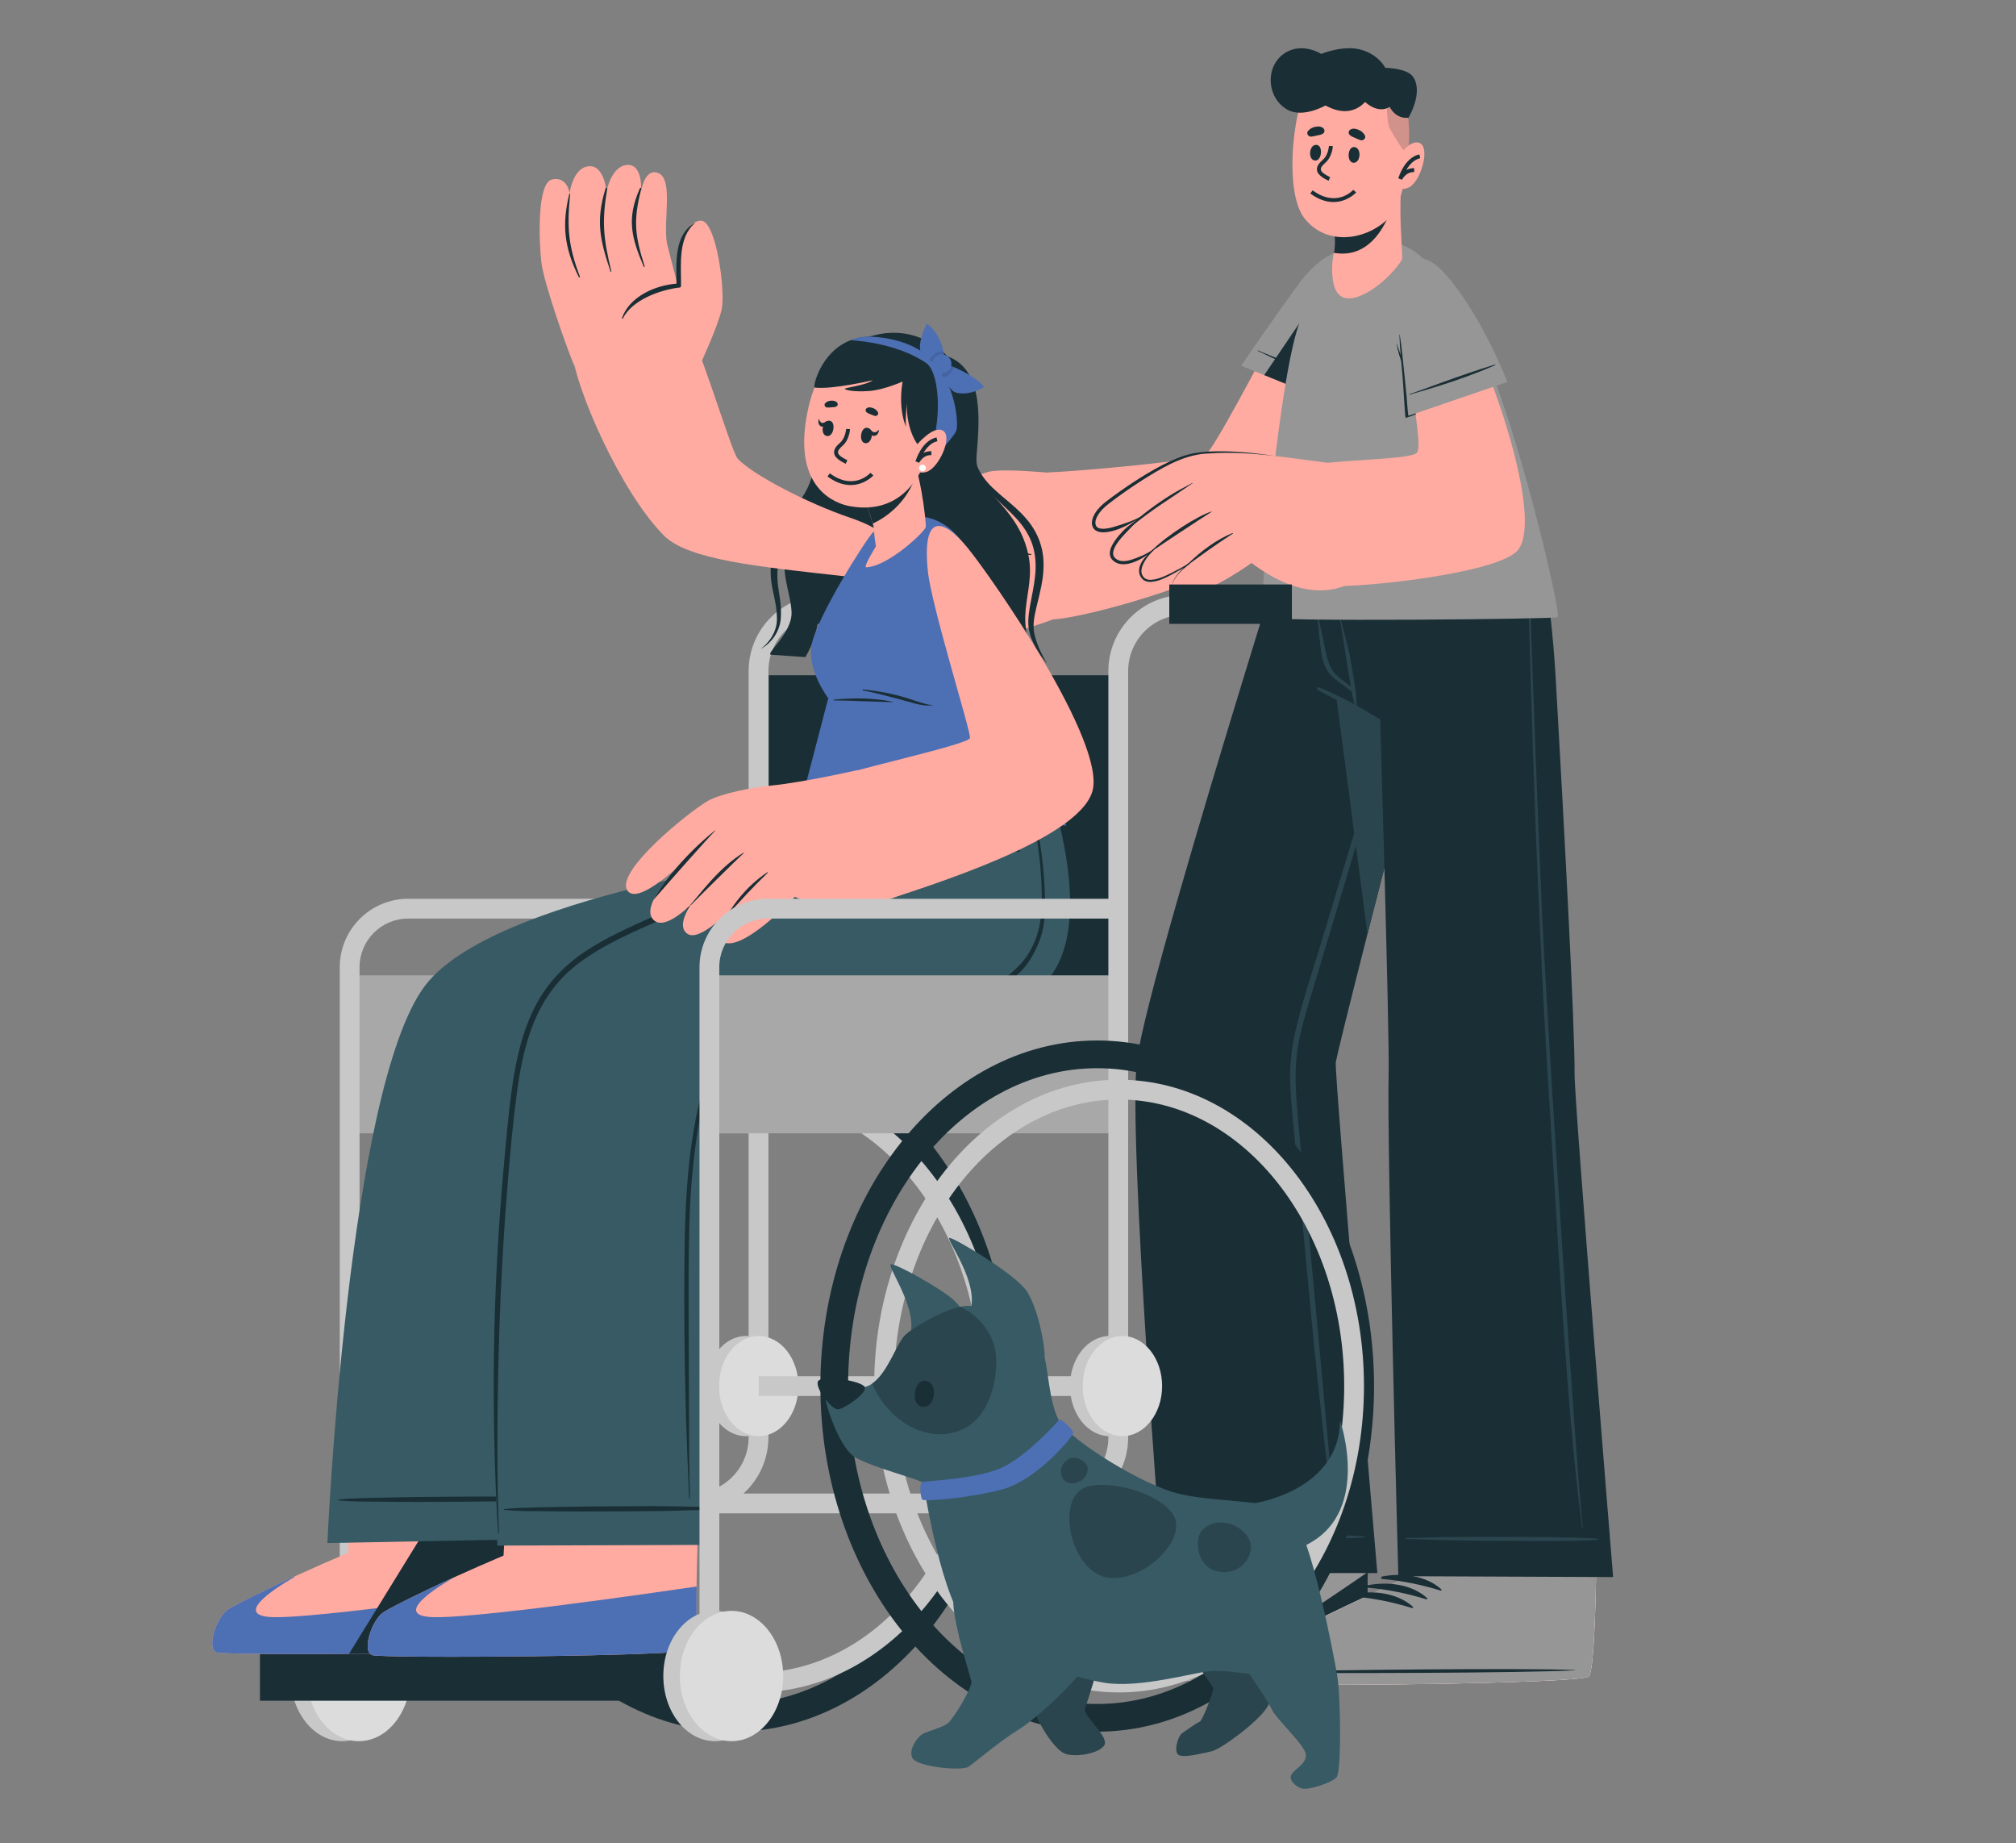 <?xml version="1.0" encoding="utf-8"?>
<!-- Generator: Adobe Illustrator 27.7.0, SVG Export Plug-In . SVG Version: 6.00 Build 0)  -->
<svg version="1.1" id="Ebene_1" xmlns="http://www.w3.org/2000/svg" xmlns:xlink="http://www.w3.org/1999/xlink" x="0px" y="0px"
	 viewBox="0 0 2144.63 1960.48" style="enable-background:new 0 0 2144.63 1960.48;" xml:space="preserve">
<rect x="0" y="0" width="2144.63" height="1960.48" fill="#808080" stroke="none"/>
<style type="text/css">
	.st0{fill:#FB6A55;}
	.st1{fill:#969696;}
	.st2{fill:#2B454E;}
	.st3{fill:#1A2E35;}
	.st4{fill:#FFABA1;}
	.st5{fill:#ECECEC;}
	.st6{fill:#DCDCDC;}
	.st7{fill:#A8A8A8;}
	.st8{fill:#4D6FB4;}
	.st9{fill:#375A64;}
	.st10{fill:#C8C8C8;}
	.st11{fill:#FFFFFF;}
	.st12{fill:#F7DFC4;}
	.st13{fill:#F2F2F2;}
	.st14{opacity:0.1;}
	.st15{opacity:0.3;fill:#1A2E35;}
	.st16{fill:#97BEDB;}
	.st17{fill:#771137;}
	.st18{fill:#FF9ABD;}
	.st19{fill:#F39C8C;}
	.st20{fill:#F4B3CC;}
	.st21{fill:#864240;}
	.st22{fill:#C26358;}
	.st23{fill:none;stroke:#1A2E35;stroke-miterlimit:10;}
	.st24{opacity:0.1;fill:#010000;}
	.st25{opacity:0.4;}
	.st26{opacity:0.2;}
	.st27{fill:#010000;}
	.st28{fill:#F4B85A;}
	.st29{fill:#FFC5C1;}
	.st30{fill:#BD5324;}
	.st31{fill:#D95000;}
	.st32{opacity:0.6;}
	.st33{clip-path:url(#SVGID_00000173878377080861561750000000458423358761424293_);}
	.st34{clip-path:url(#SVGID_00000063632605390352769210000002534460721714717853_);}
	.st35{fill:url(#SVGID_00000113324488646710725970000015895382196496758702_);}
	.st36{clip-path:url(#SVGID_00000151511931185908831710000008073894671015420087_);}
	.st37{clip-path:url(#SVGID_00000167365228957648137830000017565165525963895429_);}
	.st38{opacity:0.5;}
	.st39{fill:#334F7C;}
	.st40{clip-path:url(#SVGID_00000183250986848988441400000007077199945728457914_);}
	.st41{fill:none;stroke:#44555B;stroke-width:0.05;stroke-miterlimit:10;}
	.st42{fill:none;}
	.st43{clip-path:url(#SVGID_00000132788614058855183720000006541874902772498567_);}
	.st44{fill:#919191;}
	.st45{fill:#CCCCCC;}
	.st46{fill:#AFAFAF;}
	.st47{fill:#F4DFCE;}
	.st48{fill:#35271C;}
	.st49{fill:#DDC6B6;}
	.st50{clip-path:url(#SVGID_00000018944942880610459420000014411753262805464197_);}
	.st51{clip-path:url(#SVGID_00000103246589835430819310000015915848347550783667_);}
	.st52{clip-path:url(#SVGID_00000182506912701442294370000015156941629553027208_);}
	.st53{opacity:0.2;fill:#1A2E35;}
	.st54{fill:#D8BCA0;}
</style>
<g>
	<g>
		<g>
			<g>
				<g>
					<path class="st4" d="M1107.26,1787.27c11.13,3.59,328.49-0.52,340.46-8.36c4.6-2.9,6.7-49.18,7.63-105.16
						c0-0.59,0.01-1.17,0.01-1.75c0.22-11.54,0.37-23.42,0.38-35.46c0-1.66,0.01-3.32,0.06-4.97l-15.4-164.64l-212.29,2.13
						l20.95,163.09l0.24,6.46l1.28,33.76l0.12,3.47c0,0-120.77,55.91-133.04,65.91C1105.51,1751.71,1096.12,1783.73,1107.26,1787.27
						z"/>
					<path class="st5" d="M1107.26,1787.27c11.13,3.59,328.49-0.52,340.46-8.36c4.6-2.9,6.7-49.18,7.63-105.16
						c0-0.59,0.01-1.17,0.01-1.75c0.22-11.54,0.37-23.42,0.38-35.46c0-1.66,0.01-3.32,0.06-4.97l-206.74,0.58l0.24,6.46l1.28,33.76
						l0.12,3.47c0,0-120.77,55.91-133.04,65.91C1105.51,1751.71,1096.12,1783.73,1107.26,1787.27z"/>
					<g>
						<path class="st1" d="M1107.23,1787.25c5.73,1.84,91.95,1.65,176.23-0.05c16.94-0.34,33.79-0.73,49.86-1.17
							c60.1-1.65,109.77-4.13,114.38-7.14c4.56-2.86,6.65-47.87,7.57-102.82c0-0.78,0.05-1.55,0.05-2.33c0-0.58,0-1.21,0.05-1.8
							h-0.24l-204.53,0.39l0.1,3.49c0,0-120.79,55.88-133.02,65.88C1105.48,1751.71,1096.11,1783.71,1107.23,1787.25z"/>
						<g>
							<g>
								<path class="st3" d="M1110.69,1774.92c53.48-2.01,269.37-5.05,322.39-2.98c0.43,0.02,0.44,0.31,0,0.34
									c-52.96,3.15-268.87,4.45-322.38,3.52C1109.57,1775.78,1109.56,1774.96,1110.69,1774.92z"/>
								<path class="st3" d="M1227.81,1673.24c21-4.2,46.79-1.3,63.07,13.49c0.63,0.57-0.19,1.46-0.88,1.26
									c-20.85-6.28-40.3-10.23-62.07-12.08C1226.39,1675.77,1226.3,1673.54,1227.81,1673.24z"/>
								<path class="st3" d="M1212.73,1682.59c21-4.2,46.79-1.3,63.07,13.49c0.63,0.57-0.19,1.46-0.88,1.25
									c-20.86-6.28-40.3-10.23-62.07-12.08C1211.31,1685.12,1211.22,1682.9,1212.73,1682.59z"/>
								<path class="st3" d="M1197.65,1691.95c21-4.2,46.79-1.3,63.07,13.49c0.63,0.57-0.19,1.46-0.88,1.25
									c-20.86-6.28-40.3-10.23-62.07-12.08C1196.24,1694.48,1196.15,1692.25,1197.65,1691.95z"/>
							</g>
						</g>
						<path class="st3" d="M1283.46,1787.2c16.94-0.34,33.79-0.73,49.86-1.17c60.1-1.65,109.77-4.13,114.38-7.14
							c4.56-2.86,6.65-47.87,7.57-102.82c0-0.78,0.05-1.55,0.05-2.33c0-0.58,0-1.21,0.05-1.8h-0.24
							C1427.11,1691.61,1328.36,1757.35,1283.46,1787.2z"/>
					</g>
				</g>
				<g>
					<path class="st3" d="M1236.66,1673.07h228.56c0,0-46.02-533.82-44.23-543.15c2.28-11.94,15.78-65.98,33.74-136.56
						c5.63-22.09,11.7-45.78,18.01-70.35c17.04-66.41,35.83-138.99,52.19-202.15c24.57-94.62,43.74-168.12,43.74-168.12h-193.7
						c0,0-22.57,71.56-51.02,164.67c-46.36,151.32-108.31,359.59-114.42,410.22C1199.62,1209.39,1236.66,1673.07,1236.66,1673.07z"
						/>
					<g>
						<g>
							<path class="st2" d="M1246.78,1634.07c34.91-0.73,24.88-1.01,59.79-1.35c17.09-0.16,129.35-1.14,145.31,1.5
								c0.35,0.06,0.35,0.65,0,0.71c-15.96,2.64-128.23,1.66-145.31,1.5c-34.91-0.34-24.88-0.62-59.79-1.35
								C1246.13,1635.08,1246.13,1634.08,1246.78,1634.07z"/>
						</g>
						<path class="st2" d="M1377.99,1097.3c7.5-33.04,18.69-65.42,28.44-97.85c19.81-65.89,39.78-131.74,59.79-197.58
							c10-32.92,20.03-65.83,30.15-98.71c5.11-16.6,10.21-33.21,15.41-49.79c5.09-16.22,10.88-32.31,15.46-48.67
							c1.87-6.66,2.89-3,0.5,5.45c-4.82,17.05-9.58,34.11-14.55,51.12c-9.84,33.68-19.77,67.33-29.72,100.98
							c-19.81,66.96-39.9,133.84-59.96,200.73c-10.06,33.54-20.19,67.05-30.25,100.58c-4.81,16.02-9.52,32.14-12.36,48.65
							c-2.95,17.23-3.11,34.65-2.02,52.05c2.19,34.97,6.24,69.89,9.47,104.77c3.24,34.96,6.47,69.92,9.71,104.88
							c6.44,69.57,12.88,139.15,19.15,208.74c0.79,8.82,1.57,17.64,2.24,26.47c0.23,2.95-1.86,3.31-2.17,0.47
							c-7.53-68.8-15.68-138.4-22.14-207.31c-6.43-68.57-12.86-137.13-19.26-205.69c-1.61-17.21-3.44-34.46-3.45-51.77
							C1372.41,1128.78,1374.44,1112.94,1377.99,1097.3z"/>
					</g>
				</g>
				<path class="st2" d="M1396.96,552.74c13.45,104.04,39.08,299.1,57.77,440.61c43.69-171.47,113.94-440.61,113.94-440.61H1396.96z
					"/>
			</g>
			<g>
				<g>
					<path class="st4" d="M1349.38,1790.33c11.12,3.63,328.49,0.68,340.49-7.12c4.61-2.88,6.88-49.15,8.01-105.14
						c0.01-0.58,0.01-1.17,0.02-1.75c0.26-11.54,0.45-23.42,0.51-35.46c0.01-1.66,0.02-3.32,0.08-4.97
						c0.74-80.8-5.09-164.64-5.09-164.64l-207.44,1.35l5.79,163.11l0.22,6.46l1.16,33.76l0.11,3.47c0,0-120.97,55.47-133.28,65.43
						C1347.76,1754.77,1338.26,1786.75,1349.38,1790.33z"/>
					<path class="st5" d="M1349.38,1790.33c11.12,3.63,328.49,0.68,340.49-7.12c4.61-2.88,6.88-49.15,8.01-105.14
						c0.01-0.58,0.01-1.17,0.02-1.75c0.26-11.54,0.45-23.42,0.51-35.46c0.01-1.66,0.02-3.32,0.08-4.97l-206.74-0.17l0.22,6.46
						l1.16,33.76l0.11,3.47c0,0-120.97,55.47-133.28,65.43C1347.76,1754.77,1338.26,1786.75,1349.38,1790.33z"/>
					<g>
						<path class="st1" d="M1349.38,1790.33c11.12,3.63,328.49,0.68,340.49-7.12c4.61-2.88,6.88-49.15,8.01-105.14
							c0.01-0.58,0.01-1.17,0.02-1.75l-204.77-0.38l0.11,3.47c0,0-120.97,55.47-133.28,65.43
							C1347.76,1754.77,1338.26,1786.75,1349.38,1790.33z"/>
						<g>
							<g>
								<path class="st3" d="M1352.86,1777.99c53.49-1.81,269.39-4.07,322.39-1.8c0.43,0.02,0.43,0.31,0,0.34
									c-52.97,2.95-268.88,3.46-322.39,2.34C1351.74,1778.84,1351.73,1778.03,1352.86,1777.99z"/>
								<path class="st3" d="M1470.34,1676.74c21.01-4.12,46.79-1.13,63.02,13.72c0.63,0.58-0.2,1.46-0.88,1.25
									c-20.83-6.35-40.26-10.38-62.03-12.31C1468.92,1679.26,1468.84,1677.03,1470.34,1676.74z"/>
								<path class="st3" d="M1455.23,1686.04c21.02-4.13,46.79-1.13,63.02,13.72c0.63,0.57-0.2,1.46-0.88,1.25
									c-20.83-6.35-40.27-10.38-62.03-12.31C1453.81,1688.56,1453.73,1686.33,1455.23,1686.04z"/>
								<path class="st3" d="M1440.12,1695.34c21.02-4.13,46.79-1.13,63.02,13.72c0.63,0.58-0.2,1.46-0.88,1.25
									c-20.83-6.35-40.27-10.38-62.03-12.31C1438.7,1697.86,1438.62,1695.63,1440.12,1695.34z"/>
							</g>
						</g>
					</g>
				</g>
				<g>
					<path class="st3" d="M1381.23,552.74c0,0,4.47,92.68,25.68,166.08c1.7,6.07,3.54,12.04,5.53,17.77c0,0,22.09,8.01,55.83,28.69
						c0,0,2.23,74.57,4.47,157.73c2.48,92.97,5.05,196.66,4.51,218.66c-1.94,82.29,10.29,534.75,10.29,534.75l228.51,0.92
						c0,0-41.31-505.28-41.02-535.43c0.44-48.45-11.07-262.59-19.95-418.77c-5.44-96.22-21.35-170.4-21.35-170.4H1381.23z"/>
					<g>
						<path class="st2" d="M1495.38,1635.77c34.91-0.58,24.88-0.9,59.79-1.09c17.09-0.09,129.36-0.59,145.31,2.12
							c0.35,0.06,0.35,0.65,0,0.71c-15.98,2.58-128.23,1.12-145.32,0.88c-34.91-0.48-24.88-0.73-59.78-1.6
							C1494.72,1636.77,1494.72,1635.78,1495.38,1635.77z"/>
						<path class="st2" d="M1625.98,585.86c4.2,127.49,8.66,254.99,14.36,382.42c5.72,127.87,35.74,585.57,43.43,656.67
							c0.05,0.48-0.68,0.65-0.74,0.16c-16.64-126.47-25.91-313.65-34.1-440.92c-8.18-127.25-13.73-254.71-18.07-382.14
							c-2.45-72.08-4.33-144.19-6.49-216.28C1624.36,584.75,1625.95,584.84,1625.98,585.86z"/>
						<path class="st2" d="M1402.95,731.07c22.75,9.04,44.54,21.38,65.33,34.22c0.82,0.5,0.2,1.78-0.68,1.35
							c-22.05-10.71-44.55-21.02-65.98-32.93C1399.93,732.76,1401.2,730.38,1402.95,731.07z"/>
						<path class="st2" d="M1401.67,652.44c1.51,8.12,3.48,16.16,5.23,24.23c1.65,7.57,2.86,15.3,4.86,22.79
							c1.94,7.26,5.03,13.92,10.61,19.1c2.97,2.76,6.25,5.21,9.41,7.74c1.71,1.36,3.55,2.67,5.33,4.05
							c-0.23-1.07-0.42-2.16-0.61-3.27c-0.54-3.08-1.06-6.16-1.58-9.24c-1.15-6.84-2.24-13.69-3.29-20.55
							c-2.06-13.48-3.96-27.1-6.77-40.44c-0.11-0.54,0.7-0.75,0.84-0.21c3.36,13.22,7.06,26.3,9.99,39.63
							c1.43,6.54,6.55,38.83,6.78,41.11c0.23,2.36,0.43,4.73,0.51,7.1c0.08,2.34,0.55,4.95,0.01,7.25c-0.14,0.59-0.85,0.49-1.1,0.1
							c-0.01,0.01-0.02,0.02-0.03,0.02c-1.18-2.06-1.47-4.74-2.05-7.02c-0.59-2.3-1.11-4.64-1.53-6.99
							c-0.15-0.84-0.27-1.71-0.39-2.57c-3.18-1.93-6.14-4.49-9.11-6.64c-3.2-2.32-6.47-4.58-9.5-7.13
							c-5.8-4.89-9.43-10.88-11.6-18.12c-2.24-7.52-2.94-15.44-3.8-23.2c-1.03-9.17-1.78-18.4-3.06-27.54
							C1400.75,652.11,1401.56,651.89,1401.67,652.44z"/>
					</g>
				</g>
			</g>
		</g>
	</g>
	<g>
		<g>
			<g>
				<path class="st4" d="M1429.64,341.42c-16.63,93.18-38.46,202.91-69.33,229.87c-46.81,40.88-198.74,85.12-240.23,87.53
					c-17.27,1-25.2-155.36-6.72-156.2c39.41-1.81,160.12-12.63,169.34-19.22c8.74-6.25,53.72-91.79,89.14-158.36
					C1414.44,244.97,1439.26,287.5,1429.64,341.42z"/>
				<g>
					<g>
						<path class="st4" d="M1120.08,658.82c-14.19,5.75-81.56,26.39-101.6,27.94c-20.03,1.55-78,1.83-80.75-13.39
							c-2.74-15.22,14.22-16.66,14.22-16.66s-24.5-3.76-25.86-19.33c-1.37-15.57,25.1-16.94,25.1-16.94s-24.88-5.7-25.13-21.33
							c-0.25-15.63,26.59-12.55,26.59-12.55s-22.99-4.15-17.78-17.11c6.27-15.6,47.79-3.16,69.77-6.53
							c4.99-0.76,100.1-22.71,100.1-22.71L1120.08,658.82z"/>
						<g>
							<path class="st3" d="M950.34,586.33c30.55,9.07,45.49,7.75,75.69-0.75c0.59-0.17,0.97,0.67,0.37,0.9
								c-28.82,11.02-47.31,15.37-76.58,1.31C948.4,587.1,948.89,585.9,950.34,586.33z"/>
							<path class="st3" d="M948.77,619.67c32.56,6.65,48.77,5.36,81.06-1.22c0.46-0.09,0.66,0.67,0.21,0.8
								c-31.13,9.11-49.68,13.03-81.34,2.11C947.26,620.87,947.29,619.36,948.77,619.67z"/>
							<path class="st3" d="M953.58,656.32c31.99,4.16,49.82,3.52,80.34-6.9c0.72-0.25,1.15,0.78,0.45,1.1
								c-30.09,13.65-52.34,14.61-80.82,6.78C951.62,656.77,951.57,656.06,953.58,656.32z"/>
						</g>
					</g>
					<g>
						<path class="st4" d="M1113.36,502.62c0,0-39.75-3.8-57.59-1.61c-17.83,2.19-81.29,34.79-75.03,48.89
							c8.09,18.21,48.43,6.61,67.44-1.66c0,0,18.67,42.15,49.42,40.08C1128.36,586.26,1113.36,502.62,1113.36,502.62z"/>
						<path class="st3" d="M984.61,554.17c19.36,11.29,43.62-1.17,62.66-7.81c1.45-0.51,2.36,0.48,2.53,1.67
							c9,17.14,26.7,38.7,46.98,41.24c0.59,0.07,0.57,0.93-0.04,0.93c-22.12,0.23-41.23-19.54-49.89-38.94
							c-19.43,7.11-44.3,18.54-62.36,3.09C984.39,554.27,984.48,554.1,984.61,554.17z"/>
					</g>
				</g>
				<g>
					<path class="st1" d="M1320.35,389.03l103.64,42.04c0,0,25.42-69.79,25.51-127.81c0.09-58.02-41.87-36.05-65.81-4.06
						C1359.74,331.2,1320.35,389.03,1320.35,389.03z"/>
					<path class="st3" d="M1426.59,410.98c-44.2-14.87-80.41-34.33-88.4-37.68c-0.38-0.16-0.08-0.75,0.29-0.57
						c7.66,3.69,52.94,20.86,88.42,37.62C1427.32,410.55,1427.01,411.12,1426.59,410.98z"/>
					<path class="st3" d="M1449.49,303.25c-0.1,58.02-25.51,127.81-25.51,127.81l-79.07-32.1c22.76-33.75,67.87-100.54,89.39-131.13
						C1443.32,270.38,1449.54,280.85,1449.49,303.25z"/>
				</g>
			</g>
		</g>
		<g>
			<path class="st1" d="M1343.27,656.45c5.12,5.07,312.2,2.04,313.72,0c4.12-5.54-42.94-203.6-78.26-278.72
				c-45.28-96.33-72.84-111.82-87.13-117.18c-18.27-6.85-62.43,3.45-70.25,7c-8.86,3.98-31.4,48.98-41.94,84.73
				C1358.26,424.07,1338.82,652,1343.27,656.45z"/>
		</g>
		<g>
			<path class="st4" d="M1550.95,323.89c41.37,80.89,92.07,234.75,62.2,262.81c-24.66,23.17-153.3,36.51-185.36,36.48
				c-17.3-0.01-70.3-120.55-52.4-125.22c38.17-9.97,124.24-8.09,131.88-16.45c7.25-7.93-10.62-74.35-10.62-159.41
				C1496.65,252.85,1526.01,275.13,1550.95,323.89z"/>
			<g>
				<path class="st4" d="M1415.71,492.78c0,0-52.1-7.47-86.39-10.76c-19.13-1.83-52.22-2.05-66.9,3.04
					c-21.95,7.6-108.88,53.43-98.23,74.74c9.65,19.3,79.34-29.55,79.34-29.55s-74.68,43.08-58.79,64.18
					c15.89,21.1,87.29-44.57,87.29-44.57s-75.74,45.98-55.91,65.15c14.98,14.48,83-41.34,83-41.34s-64.83,39.97-50.06,55.53
					c16.32,17.19,82.34-30.4,82.34-30.4c44.19,33.23,79.61,34.01,104.23,22.16C1435.61,620.96,1423.5,533.96,1415.71,492.78z"/>
				<g>
					<path class="st3" d="M1268.4,513.7c-8.95,4.74-18.05,9.48-26.55,15c-8.5,5.52-16.82,11.35-24.77,17.64
						c-19.5,15.42-29.3,28.13-28.61,27.41c16.34-17.01,46.47-37.25,54.98-42.77c8.49-5.51,16.7-11.45,25.18-16.97
						C1268.83,513.88,1268.61,513.59,1268.4,513.7z"/>
					<path class="st3" d="M1288.9,544.04c-13.59,3.89-47.56,25.22-64.22,42.04c-0.7,0.71-0.21,0.83,0.61,0.26
						c10.62-7.32,52.86-35.28,63.78-42.05C1289.24,544.19,1289.09,543.99,1288.9,544.04z"/>
					<path class="st3" d="M1311.17,566.92c-16.7,6.83-33.28,18.74-48.76,34.01c-0.7,0.69,0.02,0.84,0.84,0.25
						c15.99-11.61,28.46-20.84,48.24-33.65C1311.8,567.33,1311.56,566.76,1311.17,566.92z"/>
				</g>
				<path class="st3" d="M1356.76,485.03c-23.19-2.75-46.64-4.4-69.87-2.78c-23.6,0.46-44.65,11.81-64.42,23.9
					c-9.91,6.1-19.65,12.53-29.13,19.3c-4.74,3.38-9.43,6.85-14.01,10.41c-4.57,3.48-8.63,7.45-11.45,12.23
					c-1.37,2.36-2.46,4.92-2.6,7.39c-0.17,2.45,0.73,4.69,2.68,5.75c1.96,1.14,4.75,1.3,7.45,1.1c2.73-0.23,5.51-0.8,8.24-1.57
					c10.95-3.18,22.14-6.78,32.16-12.53l0.39,0.53c-6.98,5.31-12.76,12.13-18.89,18.41c-3.05,3.15-5.96,6.45-8.43,9.98
					c-2.41,3.49-4.62,7.41-4.77,11.21c-0.05,1.87,0.54,3.54,1.82,4.85c1.35,1.4,3.03,2.44,4.91,2.99c3.79,1.12,8.12,0.52,12.19-0.71
					c8.16-2.6,16.9-6.07,23.85-11.28l0.72,0.75c-5.32,4.93-10.25,11.17-12.6,17.92c-1.15,3.35-1.11,7.01,0.81,9.84
					c1.79,3.01,5.16,4.16,8.77,3.98c7.23-0.45,14.26-3.72,20.92-7.02c6.67-3.43,13.69-6.84,19.84-11.16l0.64,0.81
					c-4.38,3.69-9.13,7.17-12.78,11.6c-1.81,2.23-3.5,4.58-4.79,7.15c-1.22,2.53-2.2,5.54-1.1,8.29c-1.19-2.73-0.3-5.82,0.86-8.41
					c1.23-2.64,2.86-5.06,4.62-7.36c3.56-4.59,8.19-8.19,12.52-12.07l0.64,0.81c-6.08,4.55-13,8.16-19.66,11.84
					c-6.68,3.57-13.67,7.03-21.62,7.7c-1.98,0.1-4.06-0.08-6.04-0.86c-2-0.76-3.68-2.3-4.81-3.99c-2.48-3.49-2.53-8.18-1.28-11.93
					c2.58-7.65,8.72-12.48,14.29-17.86l0.72,0.75c-7.2,5.54-14.7,10.82-23.55,13.66c-4.39,1.34-9.27,2.16-14.13,0.79
					c-2.4-0.68-4.66-2.05-6.41-3.85c-1.9-1.86-2.93-4.71-2.82-7.3c0.24-5.22,2.81-9.37,5.33-13.16c2.62-3.78,5.62-7.21,8.74-10.47
					c6.29-6.5,13.75-10.79,20.92-16.31l0.39,0.53c-10.2,5.89-19.79,12.33-31.37,15.58c-2.9,0.79-5.88,1.4-8.97,1.65
					c-3.07,0.17-6.42,0.14-9.61-1.65c-3.33-1.79-4.83-5.91-4.48-9.21c0.24-3.4,1.6-6.34,3.15-9.01c3.16-5.31,7.69-9.62,12.41-13.17
					c4.67-3.59,9.4-7.05,14.2-10.43c9.59-6.75,19.38-13.23,29.47-19.23c10.1-5.97,20.46-11.59,31.41-16
					c5.42-2.31,11.16-4,16.96-5.19c5.82-1.02,11.69-1.75,17.56-1.99C1310.26,479.18,1333.64,481.62,1356.76,485.03z"/>
			</g>
			<g>
				<path class="st1" d="M1497.74,442.52l105.8-36.26c0,0-26.6-69.35-64.59-113.2c-37.99-43.85-55.25,0.26-52.33,40.11
					C1489.54,373.02,1497.74,442.52,1497.74,442.52z"/>
				<path class="st3" d="M1590.48,388.44c-42.75,18.63-82.66,28.5-90.82,31.37c-0.39,0.14-0.56-0.5-0.16-0.62
					c8.16-2.4,53.25-20.05,90.81-31.44C1590.74,387.63,1590.89,388.26,1590.48,388.44z"/>
				<path class="st3" d="M1494.35,401.56c-1.46-13.34-3.11-32.59-5.33-45.82c-0.03-0.17-0.31-0.14-0.31,0.03
					c0.18,7.37,0.69,14.79,1.34,22.2c-0.12-0.4-0.2-0.81-0.32-1.22c-1.16-3.74-2.39-7.43-3.82-11.08c-0.05-0.13-0.24-0.04-0.22,0.08
					c0.74,3.89,1.62,7.74,2.71,11.55c0.68,2.37,1.46,4.71,2.24,7.05c0.38,3.92,1.09,13.54,1.49,17.43
					c0.67,6.53,2.55,42.84,3.19,42.67c0.96-0.26,6.52-1.94,10.65-3.68c0.53-0.22,0.13-1.19-0.39-0.97
					c-1.93,0.79-6.62,2.13-7.41,2.41c-0.9-6.75-1.2-13.66-1.82-20.45C1495.72,415.04,1495.09,408.29,1494.35,401.56z"/>
			</g>
		</g>
		<g>
			<g>
				<g>
					<path class="st4" d="M1429.97,316.7c17.08,5.11,48.35-19.61,61.35-40.36c0.88-1.43-0.46-17.06-1.2-36.13
						c-0.4-11.57-0.57-24.47,0.12-36.25c0.15-2.42-74.93,13.61-74.93,13.61s5.81,25.12,4.48,45.65c-0.13,1.72-0.39,3.3-0.79,4.8
						c-0.04,0.22-0.12,0.49-0.15,0.79C1416.81,277.92,1413.47,311.75,1429.97,316.7z"/>
				</g>
				<path class="st3" d="M1485.68,204.01c-4.6,19.71-19.81,67.1-59.28,65.68c-2.75-0.09-5.26-0.38-7.53-0.85
					c0-0.33,0.09-0.57,0.14-0.81c0.38-1.52,0.66-3.08,0.81-4.79c1.33-20.57-4.5-45.68-4.5-45.68S1469.48,206,1485.68,204.01z"/>
			</g>
			<g>
				<g>
					<path class="st4" d="M1494.57,109.38c10.05,25.53,2.22,102.19-15.05,120.51c-25.04,26.56-69.01,32.39-92.33,1.61
						c-22.61-29.84-10.63-129.56,8.94-146.52C1424.95,60,1479.72,71.67,1494.57,109.38z"/>
				</g>
				<g>
					<g>
						<path class="st3" d="M1440.36,156.38c8.37,0.18,7.4,16.9-0.35,16.74C1432.37,172.96,1433.34,156.23,1440.36,156.38z"/>
					</g>
					<g>
						<path class="st3" d="M1400.86,154.12c-8.3-1.12-9.92,15.56-2.23,16.59C1406.2,171.73,1407.82,155.05,1400.86,154.12z"/>
					</g>
					<path class="st3" d="M1447.4,149.11c-2.25-0.71-4.2-1.73-6.35-2.66c-2.42-1.05-4.46-1.63-5.95-3.94
						c-0.8-1.24-0.32-3.36,0.82-4.25c2.64-2.08,5.93-1.53,8.89-0.39c3.22,1.24,5.39,3.02,7.1,6.01
						C1453.57,146.77,1450.36,150.04,1447.4,149.11z"/>
					<path class="st3" d="M1394.88,145.32c2.34-0.24,4.46-0.86,6.75-1.34c2.59-0.54,4.7-0.71,6.62-2.68
						c1.03-1.06,0.98-3.23,0.05-4.33c-2.17-2.56-5.5-2.68-8.64-2.16c-3.4,0.57-5.88,1.88-8.16,4.47
						C1389.3,141.8,1391.8,145.64,1394.88,145.32z"/>
				</g>
				<g>
					<path class="st53" d="M1498.08,164.61c-5.28-2.67-15.05-20.16-19.38-27.32c-4.5-7.44-3.61-41.82-3.11-52.09
						c8.33,6.05,15.05,14.22,18.99,24.21C1499.08,120.79,1500.03,142.5,1498.08,164.61z"/>
					<g>
						<path class="st3" d="M1498.31,125.28c0,0,16.29-26.78,4.96-43.5c-6.42-9.47-29.56-9.63-29.56-9.63s-6.66-13.7-25.51-19.18
							c-19.05-5.54-42.66,4.4-42.66,4.4s-17.72-11.56-35.47-2.75c-24.74,12.29-23.87,48.94-0.45,62.07
							c16.45,9.22,40.3-4.43,40.3-4.43c2.19,0.43,24.03,15.39,42.31-3.81c0,0,13.19,13.17,26.17,5.23
							C1478.4,113.68,1483.99,126.59,1498.31,125.28z"/>
					</g>
				</g>
				<g>
					<path class="st4" d="M1483.3,172.24c0,0,15.67-25.48,27.13-20.03c11.46,5.45,0.69,41.68-12.06,47.3
						c-12.75,5.62-18.18-6.08-18.18-6.08L1483.3,172.24z"/>
				</g>
			</g>
		</g>
	</g>
</g>
<g>
	<g>
		<g>
			<path class="st3" d="M780.38,1841.79c-162.39,0-294.5-164.89-294.5-367.57s132.11-367.57,294.5-367.57
				c162.39,0,294.5,164.89,294.5,367.57S942.77,1841.79,780.38,1841.79z M780.38,1136.12c-146.14,0-265.03,151.67-265.03,338.1
				c0,186.43,118.89,338.1,265.03,338.1s265.03-151.67,265.03-338.1C1045.41,1287.79,926.52,1136.12,780.38,1136.12z"/>
			<path class="st10" d="M803.62,1800.06c-143.66,0-260.54-146.17-260.54-325.84c0-179.67,116.88-325.84,260.54-325.84
				s260.54,146.17,260.54,325.84C1064.16,1653.89,947.28,1800.06,803.62,1800.06z M803.62,1169.43
				c-132.05,0-239.49,136.73-239.49,304.79c0,168.06,107.44,304.79,239.49,304.79c132.06,0,239.49-136.73,239.49-304.79
				C1043.11,1306.16,935.68,1169.43,803.62,1169.43z"/>
		</g>
		<rect x="371.95" y="1037.38" class="st7" width="435.17" height="168.02"/>
		<path class="st10" d="M736.59,1609.56H371.95v-21.05h364.64c32.98,0,59.81-26.83,59.81-59.81V713.67
			c0-44.59,36.28-80.87,80.87-80.87h49.14v21.05h-49.14c-32.98,0-59.81,26.83-59.81,59.81v815.02
			C817.45,1573.28,781.18,1609.56,736.59,1609.56z"/>
		<path class="st10" d="M382.48,1723.28h-21.05v-694.56c0-40.15,32.66-72.81,72.81-72.81h372.7v21.05h-372.7
			c-28.54,0-51.75,23.21-51.75,51.75V1723.28z"/>
		<g>
			<ellipse class="st10" cx="793.59" cy="1474.22" rx="42.24" ry="53.27"/>
			<path class="st6" d="M849.36,1474.22c0,29.42-18.91,53.27-42.24,53.27s-42.24-23.85-42.24-53.27c0-29.42,18.91-53.27,42.24-53.27
				S849.36,1444.8,849.36,1474.22z"/>
		</g>
		<rect x="807.12" y="1463.7" class="st10" width="382.5" height="21.05"/>
		<g>
			<ellipse class="st10" cx="364.09" cy="1782.59" rx="54.95" ry="69.3"/>
			<ellipse class="st6" cx="381.7" cy="1782.59" rx="54.95" ry="69.3"/>
		</g>
		<rect x="861.2" y="621.65" class="st3" width="130.42" height="41.86"/>
		<rect x="817.82" y="718.2" class="st3" width="371.81" height="403.18"/>
	</g>
	<rect x="276.53" y="1745.85" class="st3" width="488.35" height="63.01"/>
	<g>
		<g>
			<g>
				<g>
					<path class="st4" d="M230.53,1757.52c10.91,3.65,331.47,1.58,343.32-6.06c1.42-0.82,1.84-29.82,1.78-69.5l0-0.78
						c0.05-25.14,7.17-239.98,7.17-239.98l-200.63-1.11l-11.93,211.58c0,0-43.25,18.18-80.91,36.23c-0.05,0.05-0.09,0.05-0.09,0.09
						c-23.24,11.06-43.39,21.16-48.03,24.87C229.18,1722.55,219.62,1753.96,230.53,1757.52z"/>
					<path class="st8" d="M230.54,1757.51c10.9,3.66,331.46,1.57,343.31-6.06c1.38-0.79,1.81-27.55,1.77-64.83
						c-24.52,3.66-246.56,36.41-288.71,33.18c-44.67-3.39,26.73-42.67,26.73-42.67l-1.22-0.04c-7.64,3.5-15.47,7.16-23.07,10.78
						c-0.04,0.04-0.08,0.04-0.08,0.12c-23.26,11.06-43.41,21.14-48.06,24.84C229.17,1722.56,219.64,1753.97,230.54,1757.51z"/>
					<path class="st3" d="M371.26,1759.05c91.87-0.75,195.94-3.31,202.59-7.6c1.42-0.83,1.85-29.8,1.77-69.51v-0.75
						c0.08-25.15,7.2-239.98,7.2-239.98l-15.74-0.08L371.26,1759.05z"/>
				</g>
				<g>
					<path class="st9" d="M879.07,824.57l-31.59,86.82c0,0-324.11,41.4-395.74,137.53c-82.26,110.39-103.44,592.25-103.44,592.25
						l236.98-4.53c0,0,29.28-426.44,53.38-459.27c24.09-32.83,362.01-65.11,427.17-115.63c65.16-50.52,16.65-239.5,16.65-239.5
						L879.07,824.57z"/>
					<g>
						<path class="st3" d="M582.38,1593.25c-7.12-0.92-14.33-0.9-21.5-1.08c-7.1-0.17-14.2-0.23-21.3-0.36
							c-14.54-0.26-29.1-0.09-43.65-0.02c-29.1,0.14-58.19,0.37-87.28,1.05c-8.16,0.19-16.33,0.27-24.48,0.63
							c-8.14,0.35-16.39,0.46-24.46,1.54c-0.33,0.04-0.49,0.61-0.08,0.66c14.07,1.7,28.54,1.34,42.69,1.49
							c14.55,0.16,29.1,0.28,43.65,0.27c29.1-0.02,58.19-0.26,87.29-0.67c8.16-0.11,16.32-0.43,24.48-0.68
							c8.14-0.25,16.39-0.28,24.46-1.43C582.92,1594.56,583.27,1593.36,582.38,1593.25z"/>
						<path class="st3" d="M1052.11,1030.61c-49.75,21.55-102.76,34.62-155.91,44.61c-53.48,10.05-107.49,16.89-161.28,25.02
							c-27,4.08-54.49,7.63-80.65,15.71c-11.35,3.5-23.3,7.64-32.48,15.45c-9.42,8.01-13.47,19.48-15.87,31.28
							c-5.7,27.96-9.72,56.37-14.01,84.57c-4.37,28.71-8.28,57.49-12.02,86.29c-7.53,57.99-13.84,116.12-20.17,174.24
							c-0.76,7.01-1.42,14.03-2.12,21.05c-0.07,0.73,1.04,1.01,1.14,0.26c7.45-57.21,14.01-114.54,21.52-171.74
							c7.51-57.22,15.67-114.37,25.28-171.28c2.13-12.63,3.3-26.31,8.45-38.16c5.14-11.8,15.25-18.78,26.82-23.57
							c25.25-10.46,52.84-14.41,79.65-18.68c53-8.45,106.29-15.12,159.09-24.84c52.73-9.7,104.55-22.73,154.59-42.16
							c6.09-2.37,12.14-4.84,18.15-7.41C1052.7,1031.08,1052.5,1030.44,1052.11,1030.61z"/>
					</g>
				</g>
			</g>
			<g>
				<g>
					<path class="st4" d="M395.95,1760.39c10.91,3.64,331.47,1.58,343.32-6.06c1.42-0.82,1.84-29.82,1.78-69.5l0-0.78
						c0.05-25.14,7.17-239.98,7.17-239.98l-200.63-1.11l-11.93,211.58c0,0-43.25,18.18-80.91,36.23c-0.05,0.05-0.09,0.05-0.09,0.09
						c-23.24,11.06-43.4,21.16-48.04,24.87C394.59,1725.43,385.03,1756.84,395.95,1760.39z"/>
					<path class="st8" d="M395.94,1760.39c10.9,3.66,331.5,1.57,343.35-6.06c1.38-0.83,1.85-28.58,1.77-66.95
						c-40.82,6.02-243.64,35.5-283.75,32.43c-43.57-3.31,23.38-40.82,26.61-42.59c-9.53,4.33-19.52,8.93-29.17,13.54
						c-0.04,0.04-0.08,0.04-0.08,0.12c-23.22,11.06-43.42,21.14-48.02,24.84C394.6,1725.43,385.04,1756.84,395.94,1760.39z"/>
				</g>
				<g>
					<path class="st9" d="M529.04,1643.87l231.41-0.74c0,0-26.54-454.26,16.74-485.9c37.64-27.51,229.23-34.32,324.38-103.07
						c77.27-55.83,8.86-232.46,8.86-232.46l-207.8,3.98c0,0-28.01,64.89-32.7,84.54c0,0-225.54,61.63-288.31,141.19
						C511.25,1140.6,529.04,1643.87,529.04,1643.87z"/>
					<g>
						<path class="st3" d="M755.04,1603.56c-7-0.92-14.08-0.92-21.13-1.1c-6.98-0.18-13.96-0.25-20.93-0.39
							c-14.3-0.28-28.61-0.12-42.9-0.06c-28.6,0.11-57.2,0.31-85.79,0.96c-8.02,0.18-16.05,0.26-24.06,0.6
							c-8,0.34-16.11,0.44-24.05,1.52c-0.33,0.04-0.48,0.61-0.08,0.66c13.83,1.72,28.05,1.37,41.96,1.54
							c14.3,0.17,28.6,0.31,42.91,0.32c28.6,0.01,57.2-0.2,85.8-0.57c8.02-0.11,16.04-0.42,24.06-0.66c8-0.24,16.11-0.27,24.05-1.4
							C755.57,1604.88,755.91,1603.68,755.04,1603.56z"/>
						<path class="st3" d="M869.94,910.22c-58.87,18.81-116.88,38.47-173.23,63.79c-25.39,11.41-51.29,22.66-74.51,38.17
							c-21.5,14.36-39.44,33.03-51.69,55.89c-12.18,22.74-18.91,48.01-23.32,73.29c-4.85,27.79-7.29,56.03-9.91,84.1
							c-5.91,63.18-9.95,126.56-11.39,190c-1.44,63.68-0.47,127.31,2.58,190.93c0.38,8.01,0.98,16.01,1.39,24.02
							c0.03,0.55,0.88,0.52,0.86-0.04c-2.35-62.66-1.92-125.58-0.33-188.25c1.59-62.71,4.83-125.43,10.06-187.95
							c2.5-29.94,5.16-59.93,9.1-89.72c3.35-25.33,8.03-50.86,17.45-74.71c9.51-24.08,24.01-45.48,44.22-61.83
							c20.79-16.82,45.06-28.66,69.24-39.74c55.42-25.39,183.79-73.43,190.91-75.97C875,910.89,873.63,909.04,869.94,910.22z"/>
						<path class="st3" d="M1098.59,859.16c-2.06-8.13-4.4-16.15-7.1-24.09c-0.29-0.84-1.56-0.43-1.31,0.42
							c9.27,32.71,15.79,65.89,17.51,99.9c0.82,16.17,1.27,32.89-1.81,48.86c-2.81,14.57-10.34,30.83-20.59,41.54
							c-20.46,21.39-49.06,35.28-76.72,44.03c-31.57,9.99-64.22,16.2-96.44,23.69c-33.47,7.78-140.01,35.7-147.1,38.73
							c-5.76,2.46-10.44,6.25-13.18,11.97c-3.15,6.55-4.57,14.07-6.28,21.08c-15.8,64.77-17.26,126.31-17.56,192.64
							c-0.31,70.08,0.91,140.09,4.04,210.1c0.38,8.47,0.75,16.94,1.04,25.41c0.02,0.56,0.88,0.52,0.86-0.04
							c-1.03-35.14-0.98-70.35-1.07-105.5c-0.1-35.16-0.36-70.32-0.35-105.49c0.01-67.21-0.22-129.75,12.65-195.99
							c1.63-8.4,8.57-40.38,13.7-45.73c5.4-5.62,113.06-33.1,146.79-40.91c32.16-7.44,64.74-13.6,96.45-22.84
							c27.85-8.12,58.21-21.67,80.61-40.71c10.07-8.56,17.33-21.56,22.4-33.86c5.88-14.28,6.85-29.85,6.57-45.13
							C1111.08,924.23,1106.71,891.18,1098.59,859.16z"/>
						<path class="st3" d="M1084.28,904.31c-15.5-5.11-34.16-7.25-46.63-18.76c-5.73-5.28-9.28-12.63-11.37-20.04
							c-1.23-4.38-1.97-8.89-2.55-13.39c-0.61-4.7-1.61-9.68-1.7-14.42c-0.01-0.56-0.86-0.51-0.86,0.04
							c-0.06,5.28-1.06,10.53-1,15.85c0.05,4.7,0.55,9.39,1.53,13.99c1.76,8.26,5.4,16.12,11.34,22.2
							c6.02,6.17,14.27,9.15,22.45,11.2c9.38,2.35,19.02,4.41,28.66,4.91C1085.1,905.94,1085.07,904.57,1084.28,904.31z"/>
					</g>
				</g>
			</g>
		</g>
		<g>
			<g>
				<path class="st3" d="M820.43,696.36c2.9,0.19,16.47,1.12,36.3,2.53c7.53-12.34,16.71-34.36,14.65-66.22
					c-0.38-5.28,10.66,25.44,3.79,67.52c38.33,2.67,90.47,6.28,136.05,9.01c1.69-17.76,4.07-34.16,4.07-34.16
					c0.98,12.9,3.19,24.61,5.84,34.78c6.23,0.42,12.34,0.72,18.2,1.05c-0.07-27.7,6.84-75.65,6.84-75.65
					c2.6,33.69,12.08,60.93,19.07,77.05c28.95,1.42,48.02,1.83,46.86,0.41c-41.51-52.22-8.11-79.68-18.54-124.47
					c-12.52-53.68-57.83-64.19-54.65-103.93c2.5-32.34,9.22-90.91-31.12-105.34c0,0-31.61-37.97-84.79-20.29
					c-65.79,21.81-44.76,122.86-50.1,142.97c-7.6,28.73-21.88,38.33-33.71,70.95c-12.06,33.01,2.18,55.95,2.88,78.74
					C842.66,674.08,813.17,695.96,820.43,696.36z"/>
				<path class="st3" d="M1113.72,705.58c-5.43-9.24-10.2-18.92-12.76-29c-2.86-10.03-0.96-20.07,1.51-30.41
					c2.46-10.29,5.32-20.79,6.79-31.76c1.34-10.93,1.47-22.48-1.67-33.49c-2.95-11.02-8.76-21.18-16.12-29.53
					c-7.27-8.48-15.74-15.42-23.9-22.26c-8.08-6.92-16.14-13.75-22.03-22.35c-6.04-8.47-9.48-18.75-10.28-29.48
					c-0.92,10.7,1.43,21.93,6.96,31.55c5.45,9.69,13.31,17.64,21.11,25.01c7.79,7.43,15.65,14.52,22.13,22.53
					c6.44,8,11.47,16.95,13.93,26.71c2.5,9.73,2.87,20.01,1.66,30.31c-1.07,10.34-3.48,20.66-5.36,31.35
					c-0.9,5.35-1.73,10.81-1.8,16.45c-0.11,5.65,1.06,11.44,2.91,16.62C1100.72,688.24,1106.65,697.46,1113.72,705.58z"/>
				<path class="st3" d="M884.73,394.12c-5.59,12.05-8.07,25.27-10.56,38.24c-2.24,13.06-3.85,26.2-5.31,39.3l-2.31,19.54
					c-0.78,6.53-1.89,12.64-3.81,18.6c-3.76,11.98-11.03,22.25-19.19,32.65c-3.96,5.29-7.99,10.79-11.35,16.81
					c-3.37,6-6.14,12.4-8.08,19.01c-1.76,6.7-3.03,13.29-3.76,20.07c-0.77,6.77-0.72,13.73,0.18,20.51
					c0.87,6.8,2.48,13.28,3.79,19.61c1.33,6.32,2.07,12.77,2.16,19.14c0.39,12.64-6.85,24.92-17.42,32.7
					c11.62-6.19,20.5-18.57,21.52-32.53c0.5-6.79,0.11-13.54-0.77-20.21c-0.84-6.66-2.21-13.06-2.64-19.39
					c-1.01-12.54,1.17-25.47,4.73-37.56c1.98-5.97,4.43-11.73,7.59-17.18c3.12-5.47,6.94-10.6,10.93-15.81
					c3.93-5.25,8.02-10.63,11.57-16.53c3.54-5.88,6.56-12.23,8.53-18.89c1.94-6.66,2.95-13.59,3.53-20.17
					c0.68-6.63,1.1-13.22,1.5-19.8c0.88-13.15,1.57-26.28,2.8-39.34C879.42,419.83,880.99,406.79,884.73,394.12z"/>
			</g>
			<g>
				<g>
					<path class="st4" d="M900.63,613.12c-94.45-10.4-168.79-17.73-194.43-43.61c-46.69-47.13-94.08-157.36-97.6-194.87
						c-1.52-16.19,104.8-45.74,118.16-34.61c13.36,11.13,50.79,139.93,58,147.77c15.73,17.12,74.19,47.4,119.68,62.88
						C984.67,577.98,956.78,619.3,900.63,613.12z"/>
				</g>
				<g>
					<g>
						<g>
							<g>
								<path class="st4" d="M610.82,388.62c-6.77-15.16-32.51-88.11-34.94-109.76c-2.44-21.65-4.93-84.45,11.46-88
									c16.39-3.55,18.59,14.78,18.59,14.78s3.15-26.69,19.97-28.76c16.82-2.07,19.31,26.56,19.31,26.56s5.23-27.17,22.16-28.03
									c16.93-0.86,14.61,28.34,14.61,28.34s3.62-25.07,17.87-19.91c17.13,6.2,5.24,51.66,9.72,75.36
									c1.02,5.38,28.4,107.6,28.4,107.6L610.82,388.62z"/>
								<g>
									<path class="st3" d="M682.11,201.24c-8.67,33.45-6.68,49.58,3.68,81.98c0.2,0.63-0.69,1.08-0.96,0.43
										c-13.03-30.81-18.45-50.68-4.31-82.92C681.21,199.16,682.52,199.65,682.11,201.24z"/>
									<path class="st3" d="M645.94,200.8c-5.97,35.53-3.97,53.05,4.39,87.78c0.12,0.49-0.7,0.74-0.86,0.26
										c-11.04-33.39-15.99-53.34-5.36-88.06C644.58,199.21,646.21,199.18,645.94,200.8z"/>
									<path class="st3" d="M606.4,207.4c-3.3,34.81-1.93,54.12,10.51,86.8c0.29,0.77-0.8,1.27-1.17,0.53
										c-15.92-32.09-17.81-56.16-10.4-87.31C605.84,205.29,606.61,205.21,606.4,207.4z"/>
								</g>
							</g>
							<g>
								<path class="st4" d="M744.94,387.37c0,0,18.43-39.18,22.73-58.18c4.3-19-5.74-95.69-22.43-94.47
									c-21.55,1.59-24.47,47-23,69.43c0,0-49.84,3.62-59,35.76C654.09,372.06,744.94,387.37,744.94,387.37z"/>
								<path class="st3" d="M739.46,237.11c-18.61,15.62-14.77,44.94-14.97,66.81c-0.02,1.66-1.36,2.24-2.63,1.97
									c-20.79,2.91-49.27,13.07-59.29,32.84c-0.29,0.58-1.15,0.24-0.94-0.38c7.86-22.66,35.03-34.93,58.01-36.66
									c-0.15-22.43-2.7-52,19.67-64.77C739.44,236.85,739.58,237.01,739.46,237.11z"/>
							</g>
						</g>
					</g>
				</g>
			</g>
			<g>
				<g>
					<g>
						<path class="st8" d="M852.65,851.56l281.4,26.54c0,0-58.31-249.42-118.32-310.9c-27.31-27.98-65.37-19.78-87.11-0.96
							c-5.42,4.7-60.17,89.92-65.33,120.32c-4.56,26.86,17.81,56.1,17.81,56.1L852.65,851.56z"/>
					</g>
					<g>
						<path class="st3" d="M918.21,733.29c12.47,1.39,24.98,3.22,37.13,6.44c6.04,1.6,11.97,3.48,17.89,5.49
							c2.95,1,5.92,1.9,8.9,2.78c3.06,0.91,6.35,1.76,9.56,1.89c0.29,0.01,0.28,0.44-0.01,0.45c-3.12,0.06-6.11,0.11-9.22-0.25
							c-2.96-0.34-5.9-1-8.78-1.74c-6.14-1.57-12.21-3.42-18.34-5.05c-12.36-3.29-24.72-6.58-37.29-8.98
							C917.46,734.21,917.62,733.22,918.21,733.29z"/>
						<path class="st3" d="M887.16,744.11c10.27-0.96,20.75-1.44,31.07-1.22c5.19,0.11,10.34,0.52,15.5,1.06
							c2.46,0.26,4.93,0.57,7.38,0.9c2.7,0.37,5.36,1.1,8.06,1.43c0.28,0.03,0.28,0.47-0.01,0.45c-2.56-0.23-5.17-0.04-7.74-0.13
							c-2.58-0.08-5.16-0.19-7.75-0.27c-5.17-0.17-10.34-0.28-15.51-0.51c-10.35-0.44-20.66-0.78-31.02-0.86
							C886.58,744.96,886.63,744.16,887.16,744.11z"/>
					</g>
				</g>
				<g>
					<g>
						<path class="st4" d="M984.86,560.42c-0.8,5.09-40.4,42.32-63.36,42.95c-3.63,0.09,10.31-22.28,10.31-22.28
							c-1.76-10.45-2.52-21.25-2.52-21.25l-0.9-2.96l-12.57-41.45l47.14-35.47l6.84-4.74c0,0,2.69,11.57,5.9,26
							c0.15,0.67,0.31,1.34,0.46,2.06c0.2,0.81,0.4,1.58,0.56,2.34c0.51,2.15,1.02,4.35,1.48,6.55c0.36,1.67,0.71,3.3,1.02,5.07
							c0.36,1.77,0.67,3.49,1.03,5.26C983.4,540.02,985.17,558.26,984.86,560.42z"/>
						<path class="st3" d="M975.7,501.24c-9.57,34.45-35.35,50.13-47.31,55.65l-12.57-41.45l47.14-35.47l6.84-4.74
							C969.8,475.23,972.49,486.8,975.7,501.24z"/>
					</g>
					<g>
						<path class="st4" d="M857.79,444.7c-12.74,74.95,30.71,91.04,46.88,93.77c14.67,2.48,64.95,9.05,85.36-64.18
							c20.41-73.23-10.41-102.84-43.67-110.28C913.11,356.56,870.53,369.76,857.79,444.7z"/>
						<path class="st3" d="M983.49,479.14c-7.99-2.16-24.45-28.79-16.99-68.01c0,0-4.26,35.68-2.69,41.37
							c1.57,5.69-9.18-14.97-3.61-46.69c0,0-20.07,8.98-35.82,10.07c-15.75,1.09-24.83-0.94-25.67-2.24
							c-0.84-1.3,22.49-3.66,29.83-9.26c0,0-43.41,10.2-61.95,7.81c-2.15-0.28,6.08-37.73,38.11-50.3
							c32.03-12.58,70.87,10.1,80.48,24.2c0,0,7.72,5.57,18.73,29.62C1014.92,439.75,992.1,481.46,983.49,479.14z"/>
						<g>
							<path class="st8" d="M981.3,497.69c-6.04,9.85,33.88-32.22,36.15-39.95c2.26-7.73-0.4-50-27.32-76.23
								c-22.55-21.97-58.58-23.28-64.88-23.43c-11.92-0.3-20.54,3.8-20.54,3.8s47.23,1.56,80.48,24.2
								C1001.21,396.99,1003.91,460.8,981.3,497.69z"/>
							<g>
								<g>
									<path class="st8" d="M1004.97,382.51c0,0-1.09-25.43-19.08-38.32c0,0-9.87,19.46-6.62,29.5c1.61,5,15.93,14.7,19.08,13.18
										C1001.5,385.36,1004.97,382.51,1004.97,382.51z"/>
									<path class="st24" d="M1004.96,382.52c0,0-3.47,2.82-6.6,4.34c-0.11,0.07-0.27,0.12-0.46,0.12
										c-0.16,0.06-0.35,0.05-0.59,0.04c-0.14-0.03-0.28-0.02-0.46-0.07c-2.09-0.29-5.37-2-8.56-4.21
										c1.84-2.32,4.42-5.23,6.68-7.11c1.95-1.62,5.43-2.03,8.66-2.03C1004.83,378.87,1004.96,382.52,1004.96,382.52z"/>
								</g>
								<g>
									<path class="st8" d="M1008.2,387.74c0,0,29.05,10.81,38.67,23.79c0,0-14.79,10.02-30.1,5.99
										c-6.86-1.8-18.34-22.51-15.63-25.12C1003.84,389.78,1008.2,387.74,1008.2,387.74z"/>
									<path class="st24" d="M1014.7,390.4c-0.9,2.76-2.61,6.46-5.42,8.59c-1.56,1.19-3.72,1.94-5.96,2.43
										c-2.13-4.3-3.21-7.99-2.17-9.03c2.68-2.59,7.06-4.65,7.06-4.65S1010.8,388.68,1014.7,390.4z"/>
								</g>
								<path class="st8" d="M1007.62,395.36c-4.64,3.06-10.89,1.78-13.95-2.86c-3.06-4.64-1.78-10.89,2.86-13.95
									c4.64-3.06,10.89-1.78,13.95,2.86C1013.54,386.05,1012.26,392.3,1007.62,395.36z"/>
							</g>
						</g>
						<g>
							<g>
								<path class="st4" d="M985.47,501.94c-1.29,0.37-2.47,0.56-3.58,0.62c-1.31,0.13-2.5,0.03-3.58-0.2
									c-1.69-0.3-3.1-0.96-4.25-1.77c-1.07-0.71-1.97-1.59-2.68-2.44c-1.84-2.24-2.53-4.49-2.53-4.49l5.85-19.9
									c0,0,18.5-22.29,28.72-15.51C1013.69,465.03,998.46,498.29,985.47,501.94z"/>
							</g>
							<path class="st11" d="M984.68,498.66c-0.54,1.87-2.49,2.95-4.36,2.41c-1.87-0.54-2.95-2.49-2.41-4.36
								c0.54-1.87,2.49-2.95,4.36-2.41C984.14,494.84,985.22,496.79,984.68,498.66z"/>
						</g>
						<g>
							<path class="st3" d="M879.91,433.43c1.77,0.08,3.42-0.14,5.18-0.25c1.99-0.12,3.58-0.01,5.24-1.26
								c0.89-0.67,1.09-2.3,0.52-3.22c-1.34-2.15-3.81-2.61-6.2-2.57c-2.6,0.05-4.6,0.75-6.58,2.43
								C876.14,430.18,877.57,433.32,879.91,433.43z"/>
							<path class="st3" d="M930.59,442.35c-1.71-0.48-3.2-1.21-4.84-1.87c-1.85-0.74-3.4-1.13-4.58-2.85
								c-0.63-0.92-0.31-2.52,0.52-3.22c1.94-1.62,4.43-1.28,6.7-0.49c2.46,0.86,4.13,2.16,5.49,4.38
								C935.19,440.45,932.84,442.99,930.59,442.35z"/>
							<g>
								<g>
									<path class="st3" d="M922.34,454.97c8.21,0.89,5.83,17.23-1.77,16.41C913.08,470.58,915.46,454.23,922.34,454.97z"/>
								</g>
								<path class="st3" d="M925.42,456.31c1.29,1.13,2.45,2.97,4.15,3.39c1.96,0.49,3.72-1.01,5.26-2.46
									c0.16-0.15,0.28,0.01,0.25,0.23c-0.41,3.14-2.08,6.18-5.5,6.16c-3.13-0.02-4.92-3.11-5.25-6.37
									C924.27,456.64,924.9,455.85,925.42,456.31z"/>
							</g>
							<g>
								<g>
									<path class="st3" d="M882.91,447.58c-8.07-1.74-10.95,14.52-3.48,16.13C886.78,465.3,889.67,449.04,882.91,447.58z"/>
								</g>
								<path class="st3" d="M879.33,448.05c-1.44,0.63-2.99,1.97-4.54,1.8c-1.8-0.2-2.8-2.19-3.64-4.08
									c-0.09-0.2-0.24-0.08-0.28,0.13c-0.64,3.09-0.18,6.51,2.7,7.64c2.63,1.03,5.1-1.28,6.39-4.25
									C880.19,448.75,879.91,447.79,879.33,448.05z"/>
							</g>
						</g>
					</g>
				</g>
			</g>
			<g>
				<g>
					<g>
						<g>
							<g>
								<path class="st4" d="M912.44,819.02c0,0-56.84,12.99-92.36,16.52c-19.82,1.97-53.49,8.38-67.39,16.49
									c-20.79,12.13-99.98,76.12-84.88,95.65c13.67,17.68,74.72-45.93,74.72-45.93s-67.28,58.75-46.91,77.01
									c20.37,18.26,79.8-62.78,79.8-62.78s-67.78,61.91-43.78,77.42c18.13,11.72,76.09-58.65,76.09-58.65
									s-57.89,53.62-39.76,66.47c20.03,14.21,77.6-47.39,77.6-47.39c51.58,24.93,96.23,4.31,120.17-5.19
									C971.54,946.32,912.44,819.02,912.44,819.02z"/>
								<g>
									<path class="st3" d="M760.51,883.36c-30.66,24.36-55.67,55.95-63.56,70.39c-0.96,1.76-1.76,3.35-1.67,3.24
										c13.75-15.96,58-66.04,65.51-73.35C760.99,883.46,760.71,883.21,760.51,883.36z"/>
									<path class="st3" d="M791.42,906.67c-25.85,15.09-47.91,45.66-56.85,55.6c-0.69,0.76-0.05,0.88,0.67,0.14
										c9.33-9.57,46.67-46.45,56.41-55.52C791.81,906.75,791.6,906.56,791.42,906.67z"/>
									<path class="st3" d="M816.19,927.78c-24.22,16.19-36.64,36.36-40.28,42.03c-0.55,0.86,0.19,0.85,0.9,0.08
										c13.93-15.01,22.29-24.57,39.83-41.55C816.91,928.07,816.55,927.54,816.19,927.78z"/>
								</g>
							</g>
						</g>
						<path class="st4" d="M987.01,607.08c3.83,37.7,45.82,170.6,44.85,177.8c-0.97,7.2-135.77,35.84-163.2,47.4
							c-18.62,7.85,29.29,139.8,65.14,127.92c55.56-18.42,213.42-66.8,228.31-118.63c14.88-51.83-106.6-226.87-132.62-258.74
							C1003.48,550.94,980.72,545.12,987.01,607.08z"/>
					</g>
				</g>
			</g>
		</g>
	</g>
	<g>
		<g>
			<rect x="754.64" y="1037.38" class="st7" width="435.82" height="168.02"/>
			<path class="st10" d="M1119.28,1609.56H754.64v-21.05h364.64c32.98,0,59.81-26.83,59.81-59.81V713.67
				c0-44.59,36.28-80.87,80.87-80.87h49.14v21.05h-49.14c-32.98,0-59.81,26.83-59.81,59.81v815.02
				C1200.15,1573.28,1163.87,1609.56,1119.28,1609.56z"/>
			<path class="st10" d="M765.17,1723.28h-21.05v-694.56c0-40.15,32.66-72.81,72.81-72.81h372.69v21.05H816.93
				c-28.54,0-51.75,23.21-51.75,51.75V1723.28z"/>
			<rect x="1243.89" y="621.65" class="st3" width="130.42" height="41.86"/>
		</g>
		<g>
			<path class="st3" d="M1167.22,1841.79c-162.39,0-294.5-164.89-294.5-367.57s132.11-367.57,294.5-367.57
				c162.39,0,294.5,164.89,294.5,367.57S1329.61,1841.79,1167.22,1841.79z M1167.22,1136.12c-146.14,0-265.03,151.67-265.03,338.1
				c0,186.43,118.89,338.1,265.03,338.1s265.03-151.67,265.03-338.1C1432.25,1287.79,1313.35,1136.12,1167.22,1136.12z"/>
			<path class="st10" d="M1190.46,1800.06c-143.66,0-260.54-146.17-260.54-325.84c0-179.67,116.88-325.84,260.54-325.84
				S1451,1294.55,1451,1474.22C1451,1653.89,1334.12,1800.06,1190.46,1800.06z M1190.46,1169.43
				c-132.05,0-239.49,136.73-239.49,304.79c0,168.06,107.44,304.79,239.49,304.79c132.06,0,239.49-136.73,239.49-304.79
				C1429.95,1306.16,1322.52,1169.43,1190.46,1169.43z"/>
			<g>
				<ellipse class="st10" cx="1180.49" cy="1474.22" rx="42.24" ry="53.27"/>
				<ellipse class="st6" cx="1194.02" cy="1474.22" rx="42.24" ry="53.27"/>
			</g>
		</g>
		<g>
			<ellipse class="st10" cx="760.59" cy="1782.59" rx="54.95" ry="69.3"/>
			<ellipse class="st6" cx="778.19" cy="1782.59" rx="54.95" ry="69.3"/>
		</g>
	</g>
</g>
<g>
	<path class="st9" d="M1045.14,1435.44c-1.92-9.21-17-40.54-30.91-53.02c-13.91-12.48-61.21-38.56-66.45-37.85
		c-5.23,0.71,25.89,42.67,21.3,71.19C967.07,1428.24,1045.14,1435.44,1045.14,1435.44z"/>
	<path class="st9" d="M1334.87,1598.75c29.5-5.26,90.15-26.86,90.68-87.96c0,0,35.72,102.59-41.43,134.92L1334.87,1598.75z"/>
	<path class="st2" d="M1171.4,1722.48c10.9,18.72-15.91,88.26-17.21,95.66c-1.3,7.41,25.65,28.8,20.71,37.85
		c-4.94,9.05-31.27,13.58-42.38,9.05c-11.11-4.53-29.21-33.74-31.27-44.44c-2.06-10.7-0.82-26.74,0-30.04
		c0.82-3.29-38.34-61.27-37.03-74.06C1065.53,1703.73,1158.26,1699.92,1171.4,1722.48z"/>
	<path class="st2" d="M1370.67,1736.05c1.04,6.96-12.66,63.15-22.44,79.36c-9.78,16.21-50.11,45.46-59.33,47.27
		c-9.22,1.81-32.39,8.44-36.23,2.78c-3.84-5.66,1.27-19.71,4.69-21.93c3.42-2.21,16.25-11.68,18.93-12.37
		c2.67-0.69,14.78-31.76,14.35-35.64c-0.43-3.88-34.94-43.23-27.42-62.66C1270.74,1713.43,1370.67,1736.05,1370.67,1736.05z"/>
	<path class="st9" d="M910.16,1550.29c19.75,11.11,71.59,24.05,72.19,27.16c0.59,3.11,19.75,130.84,50.61,156.17
		c30.86,25.28,104.92,49.97,141.95,56.14c37.03,6.17,95.69-11.11,112.33-12.34c16.64-1.23,41.97,3.11,41.97,3.11
		s20.39,29.62,24.05,38.22c3.75,8.69,34.56,37.03,35.85,46.91c1.19,9.87-10.52,14.81-14.81,21.03c-4.34,6.12,3.65,12.94,9.87,15.4
		c6.12,2.47,32.09-5.53,37.62-11.75c5.53-6.12,4.34-88.23,0.59-109.22c-3.65-20.98-28.34-152.47-48.73-169.75
		c-20.39-17.28-77.17-12.94-117.86-22.22c-40.78-9.23-114.84-56.78-127.78-75.89c-12.94-19.11-12.74-65.03-19.35-77.37
		c-6.57-12.34-54.51-46.16-78.55-47c-2.57-0.1-5.58,0.3-8.84,0.99c-19.9,4.39-49.92,21.77-58.66,30.51
		c-8.59,8.59-18.12,39.8-34.71,51.2c-2.96,2.07-6.22,3.51-9.73,4c-22.81,3.41-35.8-7.41-41.03-3.06
		C871.94,1476.87,890.41,1539.18,910.16,1550.29z"/>
	<path class="st9" d="M1162.35,1756.62c-3.63,21.41-61.1,72.47-79.62,83.57c-18.52,11.11-45.05,33.94-52.46,38.88
		c-7.41,4.94-53.69,0-59.25-8.64c-5.55-8.64,4.94-23.45,11.11-26.54c6.17-3.09,19.75-6.29,25.92-10.86
		c6.17-4.57,26.54-38.52,25.3-44.69c-1.23-6.17-18.17-57.28-19.27-83.88C1013,1677.87,1166.06,1734.76,1162.35,1756.62z"/>
	<path class="st9" d="M1111.27,1443.69c0.68-11.08-6.72-51.4-18.66-69.91c-11.93-18.52-76.12-56.37-82.29-57.19
		c-6.17-0.82,34.66,50.05,20.57,81.06C1024.72,1411.22,1111.27,1443.69,1111.27,1443.69z"/>
	<path class="st2" d="M927.88,1471.59c15.36,37.82,58.9,67.05,97.81,47.79c26.22-12.94,35.89-50.61,33.87-77.67
		c-1.63-21.77-17.77-43-38.31-51.84c-19.9,4.39-49.92,21.77-58.66,30.51C954,1428.98,944.47,1460.18,927.88,1471.59z"/>
	<path class="st3" d="M984.13,1468.57c14.76,1.35,11.14,28.94-2.53,27.69C968.14,1495.03,971.76,1467.44,984.13,1468.57z"/>
	<path class="st3" d="M891.46,1499c-6.04,0.52-23.14-20.37-21.6-29.01c1.54-8.64,47.21-1.54,49.99,5.25
		C922.63,1482.03,898.04,1498.43,891.46,1499z"/>
	<path class="st8" d="M981.79,1576.04c9.14-1.39,49.91-2.76,78.26-12.74c28.35-9.99,63.94-49.93,66.2-52.92
		c2.26-2.99,14.28,9.91,15.49,13.15c1.22,3.24-39.06,51.05-75.7,60.63c-36.64,9.59-82.78,12.91-84.84,10.83
		C979.15,1592.92,977.41,1576.7,981.79,1576.04z"/>
	<path class="st2" d="M1149.06,1585c18.09-14.12,80.15-0.66,98.25,24.84c18.1,25.5-29.23,72.34-67.2,68.32
		C1142.14,1674.14,1124.09,1604.49,1149.06,1585z"/>
	<path class="st2" d="M1279.72,1626.54c-9.4,8.25-6.9,35.78,10.34,43.11c17.24,7.33,37.5-2.16,40.52-21.55
		C1333.6,1628.7,1300.85,1608,1279.72,1626.54z"/>
	<path class="st2" d="M1157.12,1561.46c-0.25-6.35-11.92-14.16-20.32-9.7c-8.41,4.46-11.14,15.49-4.45,22.89
		C1139.05,1582.04,1157.69,1575.72,1157.12,1561.46z"/>
</g>
<path class="st3" d="M977.78,492.21l-3.86-1.5c0.26-0.9,6.5-22.13,22.4-25.49l0.86,4.07c-6.82,1.44-11.66,7.17-14.79,12.5
	c2.34-1.25,5.2-2.06,8.56-1.84l-0.27,4.15C982.24,483.51,977.95,491.85,977.78,492.21z"/>
<path class="st3" d="M899.75,493.22c-1.04-0.44-10.19-4.48-11.99-9.62c-1.95-5.56,2.72-9.82,5.52-12.35
	c0.63-0.58,1.21-1.1,1.62-1.56c4.68-5.24,5.23-13.43,5.23-13.52l4.15,0.25c-0.02,0.39-0.65,9.73-6.28,16.03
	c-0.5,0.55-1.17,1.18-1.93,1.87c-2.97,2.7-5.35,5.16-4.39,7.9c0.86,2.44,6.19,5.66,9.71,7.17L899.75,493.22z"/>
<path class="st3" d="M899.24,515.4c-5.72-0.99-12.08-3.57-18.95-8.61l2.47-3.35c25.46,18.73,42.52,0.26,43.23-0.54l3.1,2.76
	C928.96,505.83,917.35,518.54,899.24,515.4z"/>
<path class="st3" d="M1491.4,191.21l-3.86-1.5c0.26-0.9,6.5-22.13,22.4-25.49l0.86,4.07c-6.82,1.44-11.66,7.17-14.79,12.5
	c2.34-1.25,5.2-2.06,8.56-1.84l-0.27,4.15C1495.86,182.52,1491.58,190.86,1491.4,191.21z"/>
<path class="st3" d="M1413.38,192.22c-1.04-0.44-10.19-4.48-11.99-9.62c-1.95-5.56,2.72-9.82,5.52-12.35
	c0.63-0.58,1.21-1.1,1.62-1.56c4.68-5.24,5.23-13.43,5.23-13.52l4.15,0.25c-0.02,0.39-0.65,9.73-6.28,16.03
	c-0.5,0.55-1.17,1.18-1.93,1.87c-2.97,2.7-5.35,5.16-4.39,7.9c0.86,2.44,6.19,5.66,9.71,7.17L1413.38,192.22z"/>
<path class="st3" d="M1412.87,214.4c-5.72-0.99-12.08-3.57-18.95-8.61l2.47-3.35c25.46,18.73,42.52,0.26,43.23-0.54l3.1,2.76
	C1442.58,204.84,1430.97,217.54,1412.87,214.4z"/>
</svg>
